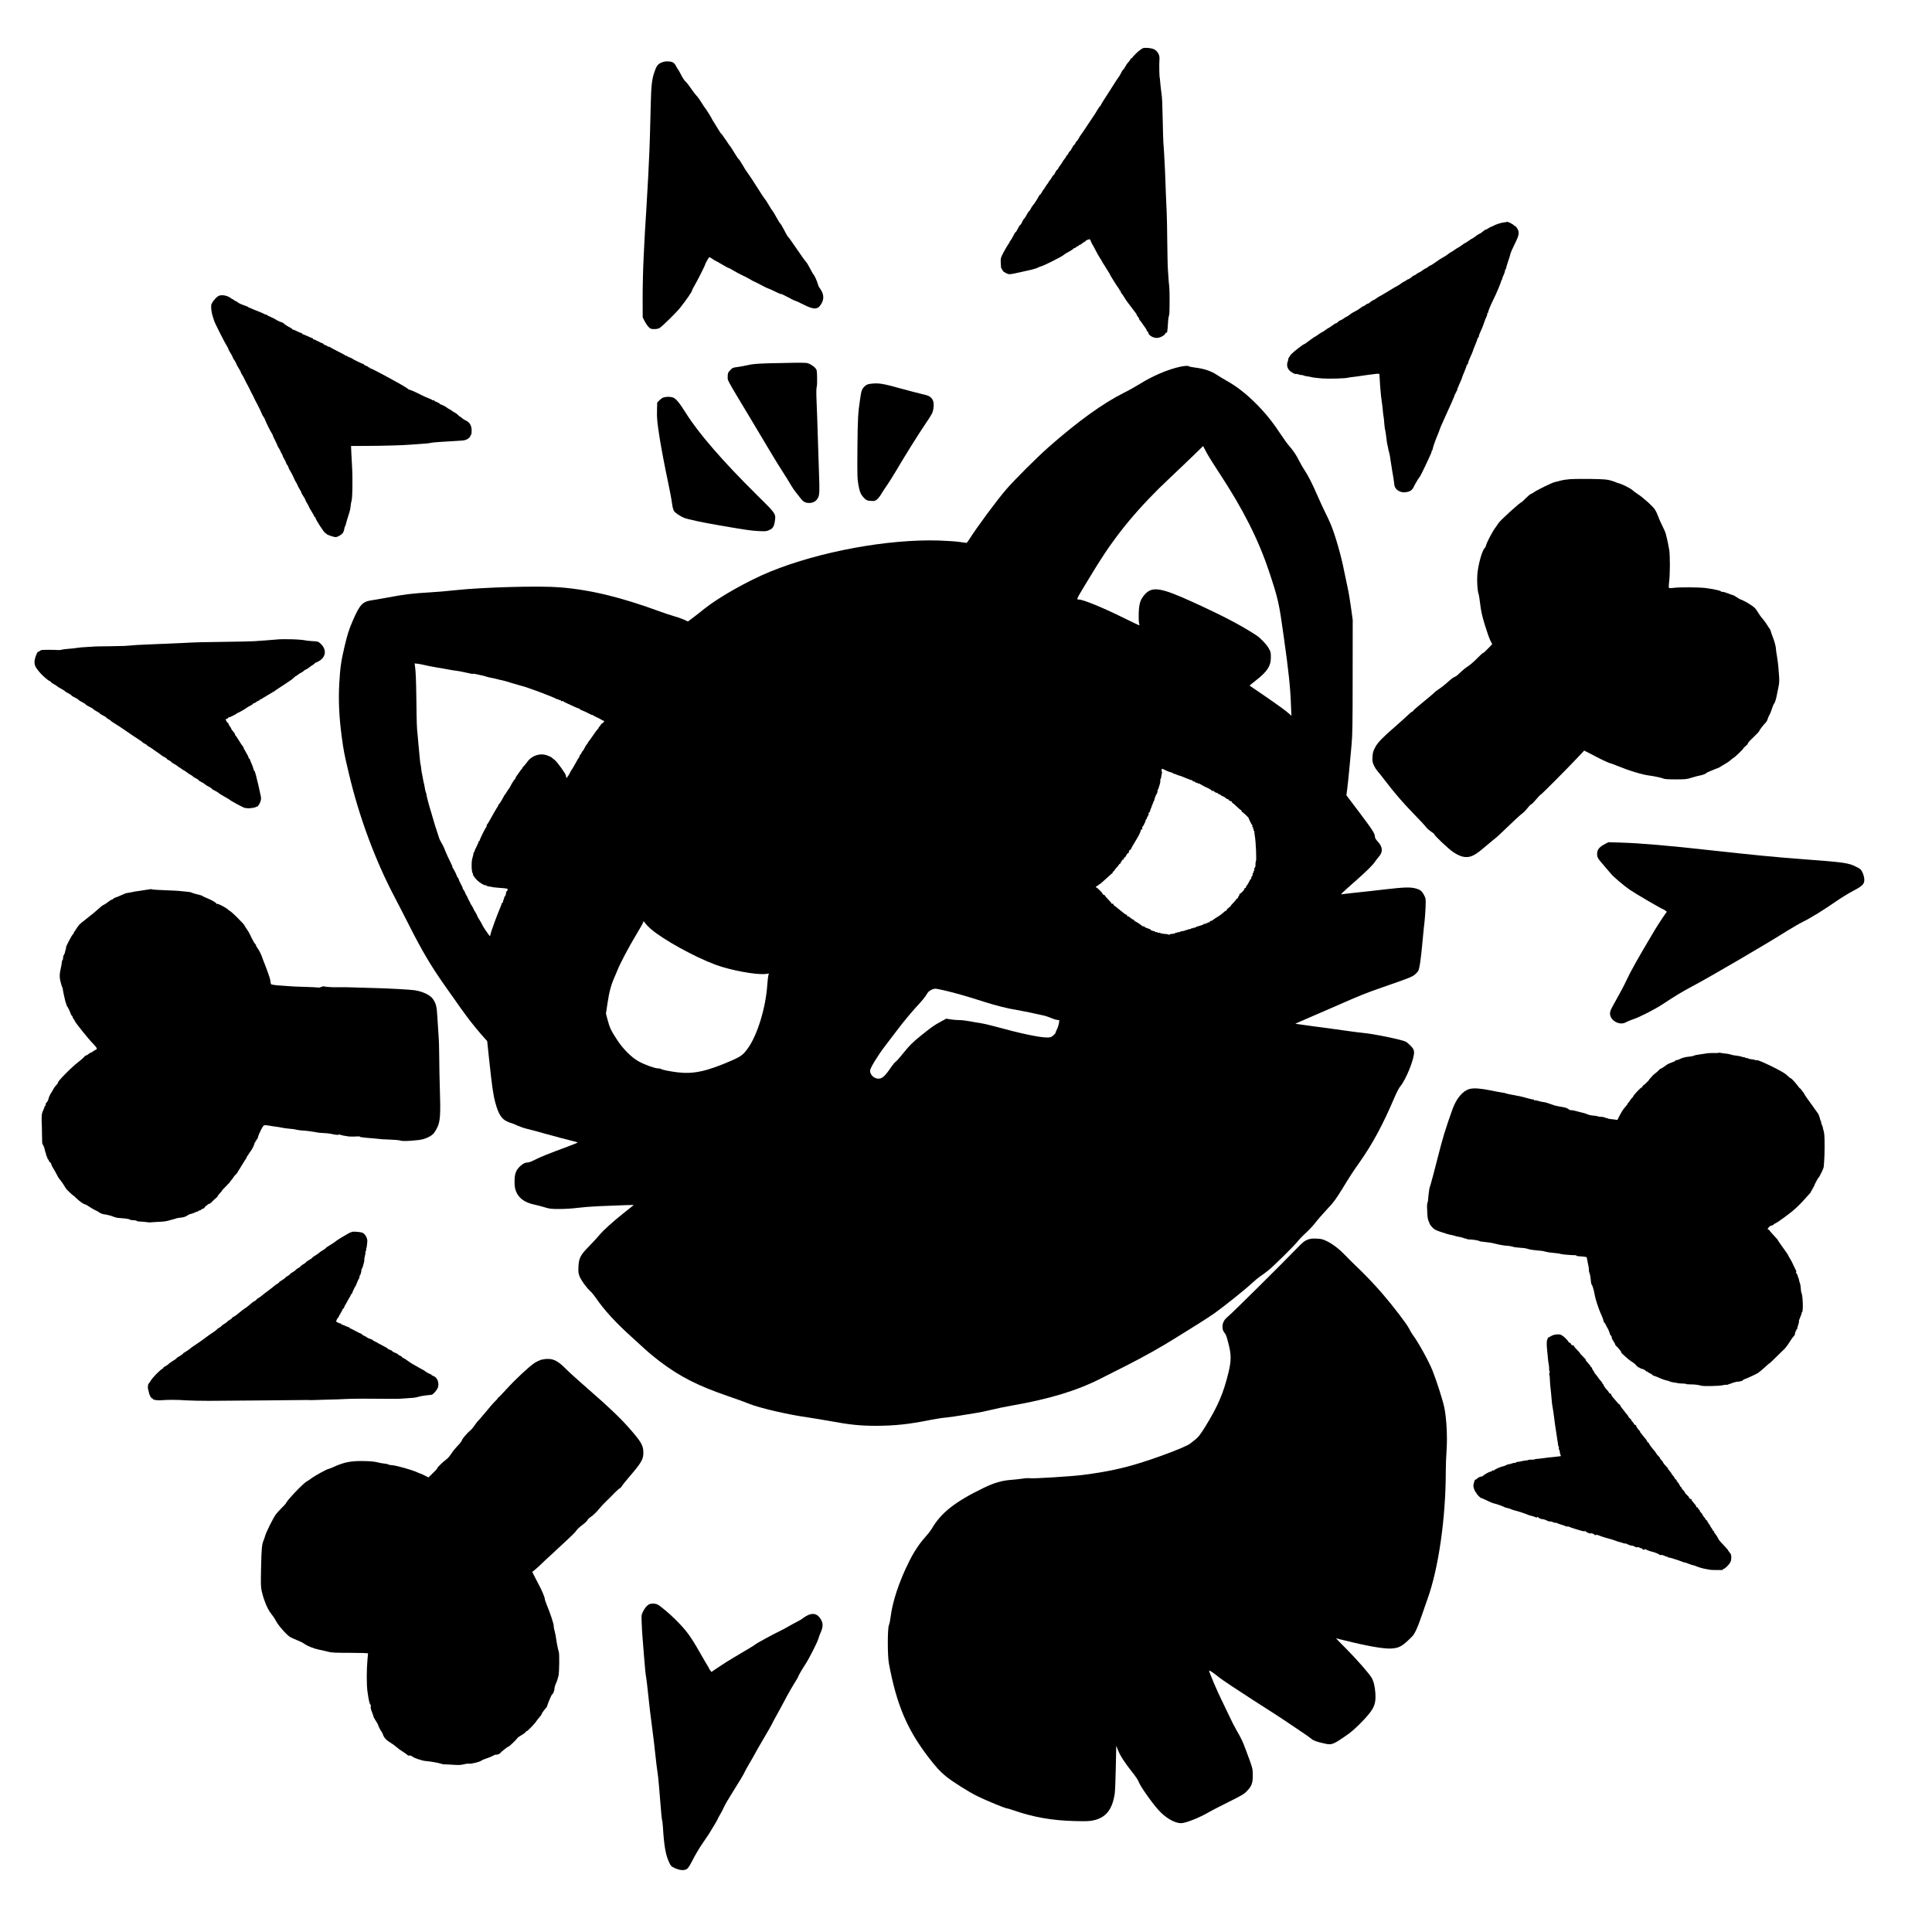 <?xml version="1.0" standalone="no"?>
<!DOCTYPE svg PUBLIC "-//W3C//DTD SVG 20010904//EN"
 "http://www.w3.org/TR/2001/REC-SVG-20010904/DTD/svg10.dtd">
<svg version="1.0" xmlns="http://www.w3.org/2000/svg"
 width="3000pt" height="3000pt" viewBox="0 0 3000 3000"
 preserveAspectRatio="xMidYMid meet">

<g transform="translate(0,3000) scale(0.1,-0.1)"
fill="#000000" stroke="none">
<path d="M17738 29248 c-9 -7 -26 -20 -39 -28 -35 -23 -119 -108 -119 -120 0
-6 -4 -8 -10 -5 -5 3 -10 2 -10 -2 0 -10 -24 -44 -52 -74 -9 -10 -26 -36 -38
-59 -11 -22 -24 -40 -28 -40 -5 0 -18 -21 -31 -47 -12 -26 -31 -58 -42 -72
-11 -14 -38 -55 -61 -91 -22 -36 -55 -87 -73 -115 -94 -144 -126 -196 -137
-219 -6 -14 -14 -26 -18 -26 -3 0 -16 -18 -29 -40 -21 -38 -83 -135 -99 -155
-4 -5 -43 -64 -87 -130 -43 -66 -82 -122 -85 -125 -4 -3 -17 -24 -29 -47 -12
-24 -25 -43 -30 -43 -5 0 -14 -13 -21 -30 -7 -16 -16 -30 -21 -30 -5 0 -20
-22 -34 -50 -14 -27 -29 -50 -34 -50 -5 0 -14 -13 -21 -30 -7 -16 -16 -30 -21
-30 -4 0 -10 -8 -13 -18 -4 -10 -15 -28 -25 -39 -10 -11 -26 -34 -35 -50 -8
-17 -22 -37 -29 -45 -8 -8 -22 -28 -31 -46 -9 -18 -20 -32 -25 -32 -4 0 -16
-18 -26 -40 -10 -22 -22 -40 -26 -40 -5 0 -16 -14 -25 -32 -9 -17 -25 -40 -35
-51 -10 -12 -19 -24 -19 -28 0 -4 -6 -14 -13 -21 -7 -7 -24 -31 -37 -53 -13
-22 -27 -42 -31 -45 -3 -3 -14 -20 -23 -37 -9 -18 -20 -33 -24 -33 -5 0 -18
-19 -30 -42 -25 -47 -62 -103 -87 -131 -8 -10 -23 -33 -32 -52 -9 -19 -20 -35
-25 -35 -4 0 -20 -24 -34 -52 -15 -29 -32 -56 -38 -60 -7 -4 -23 -29 -36 -57
-12 -28 -26 -48 -30 -46 -4 2 -19 -22 -35 -55 -16 -33 -31 -57 -35 -55 -4 2
-20 -23 -35 -56 -16 -32 -37 -68 -47 -79 -10 -11 -16 -20 -13 -20 3 0 -5 -15
-18 -32 -13 -18 -46 -73 -72 -123 -44 -82 -48 -95 -46 -150 3 -90 5 -105 14
-105 4 0 7 -7 7 -15 0 -8 5 -15 11 -15 5 0 8 -4 5 -8 -3 -5 17 -19 44 -32 55
-26 42 -27 275 25 39 9 81 18 95 21 45 9 122 33 134 42 6 5 25 12 41 16 44 11
314 146 350 176 9 8 25 19 35 25 10 5 41 23 69 39 28 16 51 33 51 38 0 5 4 7
8 4 5 -3 19 4 30 15 12 11 22 17 22 14 0 -3 10 3 22 14 11 11 25 18 30 15 4
-3 8 -1 8 4 0 5 16 17 35 28 19 10 35 21 35 25 0 4 8 9 18 12 9 2 24 8 32 11
12 5 19 -4 29 -31 8 -21 17 -40 20 -43 3 -3 24 -40 46 -83 21 -44 54 -101 72
-129 18 -27 33 -52 33 -55 0 -3 14 -25 30 -50 17 -24 30 -46 30 -48 0 -2 14
-24 30 -48 17 -25 30 -47 30 -50 0 -9 120 -201 139 -223 11 -12 17 -25 14 -28
-4 -3 -1 -6 5 -6 7 0 12 -6 12 -14 0 -8 6 -21 13 -28 7 -7 27 -37 45 -66 18
-30 37 -59 43 -65 5 -7 36 -48 69 -92 32 -44 64 -85 70 -92 5 -7 10 -16 10
-21 0 -5 9 -19 20 -32 11 -13 20 -29 20 -36 0 -7 3 -14 8 -16 4 -1 25 -30 47
-63 22 -33 43 -62 46 -65 3 -3 9 -15 13 -27 4 -13 12 -23 17 -23 5 0 9 -6 9
-13 0 -44 85 -92 146 -83 49 6 111 42 120 69 3 9 10 15 15 12 5 -4 9 -3 10 2
0 4 3 17 5 28 3 11 6 56 9 100 2 44 6 90 9 103 3 12 8 32 11 45 8 31 8 382 1
437 -4 25 -8 77 -11 115 -2 39 -7 106 -10 150 -4 44 -8 233 -10 420 -1 187 -6
396 -9 465 -4 69 -9 181 -11 250 -3 69 -7 186 -10 260 -3 74 -5 135 -5 135 0
0 -3 45 -5 100 -5 117 -16 293 -21 350 -2 22 -6 164 -9 315 -7 317 -9 365 -20
440 -4 30 -9 71 -11 90 -1 19 -3 35 -4 35 -1 0 -3 25 -5 55 -2 30 -4 55 -5 55
-8 0 -13 219 -6 300 5 60 -29 122 -83 149 -43 23 -160 31 -183 14z"/>
<path d="M10275 29030 c-62 -24 -85 -58 -120 -168 -33 -104 -44 -210 -50 -477
-10 -395 -15 -590 -20 -705 -5 -107 -7 -159 -20 -430 -10 -187 -18 -329 -30
-520 -21 -337 -26 -418 -30 -515 -3 -60 -8 -150 -10 -200 -10 -193 -17 -480
-16 -706 l1 -237 30 -59 c17 -33 45 -74 62 -91 27 -28 37 -32 87 -32 38 0 66
6 86 19 46 30 257 238 317 313 94 118 197 268 183 268 -2 0 15 33 38 73 44 74
169 322 167 332 -1 7 49 97 60 109 5 5 27 -5 51 -23 24 -17 46 -31 50 -31 3 0
48 -25 98 -55 51 -30 96 -55 102 -55 6 0 43 -20 83 -44 41 -25 104 -58 141
-75 37 -17 91 -45 119 -62 27 -17 55 -32 61 -33 5 -1 54 -25 107 -54 53 -28
102 -52 108 -52 6 0 51 -20 101 -45 49 -25 93 -43 98 -41 4 3 52 -19 106 -49
55 -30 105 -55 112 -55 7 0 66 -27 131 -60 164 -83 222 -80 277 15 38 64 38
134 0 200 -16 28 -32 52 -36 55 -4 3 -14 28 -22 56 -15 52 -54 135 -67 144 -4
3 -27 43 -51 90 -24 46 -52 93 -63 104 -18 18 -74 97 -207 291 -34 50 -67 95
-74 100 -7 6 -33 51 -58 101 -25 49 -52 96 -61 103 -8 7 -36 52 -62 100 -26
47 -52 91 -58 96 -7 6 -32 45 -56 87 -24 42 -53 87 -65 100 -11 13 -47 66 -79
118 -59 96 -172 268 -201 305 -9 11 -39 59 -67 108 -28 48 -54 87 -59 87 -4 0
-34 44 -66 98 -32 53 -63 102 -69 107 -7 6 -24 30 -39 55 -16 25 -31 47 -35
50 -3 3 -16 22 -29 43 -12 20 -26 37 -29 37 -4 0 -29 37 -56 83 -27 45 -57 94
-67 109 -11 15 -19 29 -19 31 0 8 -101 171 -109 177 -5 3 -30 40 -56 84 -26
43 -62 93 -80 110 -17 18 -56 68 -85 112 -29 43 -68 93 -86 109 -18 17 -49 64
-69 105 -21 41 -41 77 -45 80 -4 3 -16 23 -28 45 -31 61 -53 76 -119 81 -42 3
-71 -1 -108 -16z"/>
<path d="M23398 26555 c-2 -3 -24 -7 -49 -9 -40 -4 -134 -35 -163 -54 -6 -4
-13 -7 -16 -8 -15 -3 -48 -20 -72 -36 -16 -11 -28 -17 -28 -13 0 3 -19 -9 -42
-28 -24 -20 -47 -36 -53 -36 -5 0 -32 -17 -60 -38 -27 -21 -53 -38 -56 -38 -4
0 -29 -16 -55 -35 -27 -19 -52 -35 -56 -35 -3 0 -27 -16 -53 -35 -26 -19 -50
-35 -53 -35 -4 0 -29 -16 -56 -35 -26 -19 -51 -35 -55 -35 -4 0 -25 -14 -47
-32 -23 -18 -52 -37 -65 -43 -13 -5 -46 -26 -74 -45 -100 -70 -120 -83 -130
-85 -5 -1 -24 -12 -42 -26 -17 -13 -35 -24 -40 -24 -4 0 -26 -14 -47 -30 -22
-17 -44 -30 -48 -30 -5 0 -25 -12 -44 -26 -19 -15 -34 -23 -34 -20 0 4 -20 -9
-45 -30 -25 -20 -45 -33 -45 -30 0 4 -15 -3 -32 -16 -18 -13 -36 -23 -40 -23
-3 0 -21 -11 -40 -25 -18 -14 -44 -31 -58 -38 -23 -11 -45 -24 -140 -82 -95
-58 -117 -71 -140 -82 -14 -7 -39 -24 -57 -37 -17 -13 -33 -22 -35 -20 -2 2
-23 -11 -46 -29 -23 -19 -42 -31 -42 -27 0 4 -16 -5 -35 -19 -19 -15 -35 -24
-35 -21 0 4 -17 -6 -37 -22 -21 -16 -49 -35 -63 -42 -52 -26 -86 -47 -121 -74
-20 -15 -40 -27 -44 -27 -4 0 -22 -11 -39 -24 -17 -13 -41 -26 -52 -30 -12 -3
-29 -15 -39 -26 -10 -11 -24 -20 -30 -20 -7 0 -33 -16 -58 -35 -25 -19 -49
-35 -53 -35 -3 0 -28 -16 -54 -35 -26 -19 -51 -35 -55 -35 -4 0 -29 -16 -55
-35 -26 -19 -51 -35 -54 -35 -4 0 -43 -27 -87 -60 -43 -34 -79 -58 -79 -55 0
10 -162 -115 -196 -151 -18 -18 -29 -35 -26 -38 3 -3 0 -6 -7 -6 -7 0 -9 -4
-6 -10 3 -5 1 -10 -5 -10 -6 0 -9 -4 -6 -9 3 -5 0 -24 -7 -42 -19 -48 -13 -93
18 -133 23 -31 101 -74 112 -62 3 2 22 -2 43 -9 21 -7 40 -11 43 -8 3 2 14 0
24 -6 11 -5 41 -12 68 -16 26 -3 51 -7 54 -10 8 -4 96 -16 166 -21 112 -8 364
-1 405 11 8 3 38 7 65 10 62 7 111 14 150 20 17 2 50 7 75 11 25 3 56 7 70 9
115 16 130 16 130 -2 3 -76 17 -273 24 -328 2 -16 7 -50 10 -75 3 -25 8 -65
12 -90 3 -25 7 -65 9 -90 2 -25 6 -55 9 -68 3 -12 8 -59 11 -104 4 -46 8 -85
10 -88 5 -8 21 -117 29 -190 2 -20 6 -44 9 -55 4 -11 9 -36 12 -55 3 -19 10
-48 15 -65 9 -29 17 -77 25 -140 2 -16 6 -41 9 -55 2 -14 7 -43 10 -65 3 -22
7 -50 10 -61 7 -34 17 -95 22 -139 7 -65 9 -71 28 -99 24 -38 90 -66 142 -60
74 7 110 29 135 81 22 48 86 154 98 163 7 5 137 276 169 352 11 25 18 49 14
52 -3 3 0 6 7 6 7 0 10 4 7 8 -5 9 38 138 77 228 14 32 29 70 32 84 4 14 28
72 55 130 101 220 183 405 183 418 0 6 4 12 9 12 5 0 6 5 3 10 -3 6 -1 10 5
10 6 0 8 5 5 10 -3 6 -1 10 5 10 6 0 9 4 6 9 -3 5 12 47 34 94 22 47 40 90 40
95 0 6 18 51 39 101 21 49 36 92 33 95 -3 3 0 6 7 6 7 0 9 5 6 10 -3 6 -1 10
5 10 6 0 9 4 6 9 -3 5 12 47 34 94 22 47 40 90 40 95 0 6 18 51 39 101 21 49
36 92 33 95 -3 3 0 6 7 6 7 0 9 5 6 10 -3 6 -1 10 5 10 6 0 9 4 5 10 -3 5 7
35 23 67 16 32 39 90 52 128 13 39 31 87 42 108 10 21 16 42 13 47 -3 6 -1 10
4 10 6 0 10 3 9 8 -4 12 41 122 82 202 47 92 125 281 124 298 -1 6 3 12 9 12
6 0 8 3 4 6 -3 4 2 23 12 43 19 37 36 90 33 104 -1 4 3 7 9 7 5 0 8 3 5 8 -2
4 11 52 30 107 19 55 37 112 39 127 3 15 32 82 65 148 73 145 78 187 35 250
-15 22 -31 37 -36 34 -5 -3 -9 -1 -9 3 0 15 -102 68 -112 58z"/>
<path d="M3387 25401 c-14 -9 -34 -26 -44 -38 -47 -55 -52 -63 -45 -63 4 0 1
-4 -6 -9 -23 -14 -14 -130 15 -215 9 -28 18 -53 18 -56 10 -37 170 -353 209
-412 10 -16 16 -28 12 -28 -3 0 10 -25 29 -55 19 -30 35 -59 35 -65 0 -6 14
-31 30 -55 17 -24 30 -49 30 -55 0 -6 16 -36 35 -66 19 -30 35 -59 35 -65 0
-6 8 -23 19 -37 10 -15 28 -47 39 -72 11 -25 29 -58 38 -75 17 -30 31 -57 44
-85 4 -8 15 -31 25 -50 10 -19 22 -43 27 -52 4 -10 13 -27 18 -38 6 -11 14
-28 18 -37 5 -10 17 -31 26 -48 23 -42 68 -137 72 -152 1 -7 12 -26 24 -43 12
-17 23 -36 24 -43 4 -20 87 -190 108 -219 11 -16 17 -28 14 -28 -3 0 13 -35
35 -77 21 -43 39 -81 39 -86 0 -5 9 -22 21 -38 11 -16 22 -36 23 -43 1 -7 9
-25 19 -39 9 -15 17 -31 17 -37 0 -6 11 -28 25 -50 14 -22 25 -45 25 -52 0 -7
9 -24 20 -38 11 -14 20 -31 20 -38 0 -8 8 -26 18 -40 18 -26 76 -142 77 -152
0 -3 10 -21 23 -41 12 -20 22 -40 22 -44 0 -4 14 -30 30 -57 17 -26 30 -53 30
-59 0 -6 14 -30 30 -54 17 -24 30 -48 30 -54 0 -6 14 -33 30 -59 17 -27 30
-53 30 -57 0 -4 18 -36 40 -71 22 -35 40 -68 40 -74 0 -5 5 -10 10 -10 6 0 10
-7 10 -15 0 -21 127 -218 148 -229 9 -5 19 -13 22 -17 9 -14 110 -49 141 -49
32 0 92 35 115 68 7 11 17 37 20 59 3 21 9 40 13 43 3 3 6 10 7 15 1 10 36
128 61 205 8 25 17 69 19 99 3 30 7 58 10 63 17 28 23 346 10 558 -4 58 -9
150 -11 205 l-4 100 247 1 c247 1 572 10 667 19 28 2 91 7 140 10 107 6 162
12 193 20 12 3 62 8 110 11 48 3 112 7 142 9 30 2 104 7 165 10 111 5 137 14
178 56 10 11 14 19 10 19 -4 0 -2 4 5 9 18 11 22 98 6 143 -15 44 -42 73 -86
91 -18 8 -45 26 -60 40 -16 14 -28 23 -28 20 0 -3 -11 6 -24 20 -13 14 -38 33
-57 42 -19 10 -36 21 -39 25 -3 4 -21 15 -40 25 -19 10 -37 21 -40 25 -7 11
-94 54 -102 52 -5 -1 -8 2 -8 7 0 5 -20 17 -45 27 -25 9 -45 21 -45 26 0 6 -7
8 -15 4 -8 -3 -15 -2 -15 2 0 5 -24 17 -52 27 -29 10 -89 37 -133 60 -79 41
-166 78 -174 75 -2 -1 -7 2 -10 7 -6 9 -123 80 -196 118 -22 12 -62 35 -90 50
-51 29 -192 103 -257 136 -20 11 -42 19 -48 19 -5 0 -10 5 -10 11 0 5 -4 7
-10 4 -5 -3 -10 -2 -10 4 0 5 -16 15 -35 21 -19 6 -35 16 -35 21 0 5 -3 8 -7
7 -10 -2 -161 71 -168 81 -2 4 -22 13 -44 21 -23 7 -41 17 -41 22 0 5 -4 7 -9
4 -5 -4 -11 -3 -13 1 -1 5 -57 35 -123 68 -66 33 -123 64 -126 69 -4 5 -12 5
-18 2 -6 -4 -11 -3 -11 3 0 5 -16 15 -35 21 -19 6 -35 16 -35 21 0 5 -3 8 -7
7 -5 -1 -37 13 -73 32 -36 19 -68 33 -72 32 -5 -1 -8 3 -8 8 0 6 -5 10 -10 10
-6 0 -41 14 -78 32 -37 17 -70 30 -74 30 -5 -1 -8 3 -8 8 0 6 -6 10 -13 10 -7
0 -39 13 -70 29 -31 16 -59 26 -62 23 -3 -3 -5 -1 -5 5 0 5 -12 15 -27 22 -32
14 -105 62 -114 74 -3 5 -9 9 -12 8 -12 0 -82 31 -97 43 -8 7 -44 25 -80 41
-36 15 -68 33 -72 39 -4 6 -8 7 -8 2 0 -5 -6 -4 -13 2 -7 6 -56 28 -108 48
-52 20 -103 41 -114 47 -11 6 -23 10 -27 9 -5 -1 -8 2 -8 6 0 5 -31 19 -70 31
-38 13 -79 31 -90 41 -11 10 -34 23 -50 30 -17 7 -30 17 -30 22 0 5 -4 6 -10
3 -5 -3 -10 -2 -10 2 0 5 -21 20 -47 33 -59 30 -131 34 -166 11z"/>
<path d="M11940 24359 c-190 -6 -253 -11 -330 -29 -52 -12 -126 -26 -165 -30
-64 -8 -72 -11 -107 -49 -35 -37 -38 -45 -38 -99 0 -67 -34 -5 349 -643 140
-233 290 -485 334 -559 44 -74 119 -196 167 -270 48 -74 106 -168 129 -208 23
-40 55 -87 70 -105 15 -18 47 -58 71 -90 51 -69 82 -87 148 -87 61 0 109 30
136 83 21 45 24 109 14 362 -4 99 -12 349 -18 555 -6 206 -15 464 -20 573 -6
131 -5 208 2 227 5 16 8 83 6 149 -3 117 -4 120 -33 151 -16 18 -51 42 -76 55
-43 22 -55 23 -225 22 -98 -1 -285 -5 -414 -8z"/>
<path d="M18324 24305 c-189 -41 -428 -143 -624 -266 -63 -39 -171 -100 -240
-134 -333 -166 -724 -448 -1184 -854 -178 -157 -535 -514 -652 -651 -161 -189
-465 -601 -571 -772 -20 -32 -41 -58 -47 -58 -6 0 -58 7 -116 16 -58 8 -199
17 -315 21 -794 23 -1849 -172 -2612 -482 -346 -141 -804 -400 -1028 -580 -55
-45 -134 -107 -176 -138 l-76 -57 -64 29 c-35 16 -107 41 -159 55 -52 15 -144
45 -205 68 -616 226 -1083 339 -1560 378 -321 26 -1194 2 -1630 -45 -126 -14
-313 -30 -415 -35 -234 -13 -382 -31 -618 -76 -103 -19 -217 -39 -254 -44
-149 -21 -190 -64 -301 -320 -60 -140 -81 -205 -128 -403 -53 -227 -67 -325
-81 -575 -14 -252 -3 -509 37 -811 30 -225 37 -266 112 -581 157 -668 409
-1349 713 -1925 49 -93 149 -287 221 -430 202 -399 336 -626 547 -927 257
-366 310 -439 395 -551 50 -65 131 -165 181 -221 l91 -102 28 -265 c46 -430
64 -561 97 -685 49 -183 97 -260 188 -300 29 -13 58 -24 64 -24 6 0 43 -15 83
-34 39 -18 104 -41 145 -51 41 -9 192 -50 335 -90 143 -40 306 -83 362 -96 57
-13 103 -27 103 -30 0 -3 -71 -32 -157 -64 -280 -103 -436 -166 -511 -206 -41
-21 -86 -39 -102 -39 -43 0 -74 -15 -121 -57 -66 -60 -89 -119 -89 -235 0 -76
5 -109 22 -155 41 -107 136 -177 282 -207 42 -9 116 -28 164 -43 78 -24 102
-27 237 -26 83 0 203 8 270 17 66 9 212 21 325 26 372 16 555 22 550 17 -3 -2
-63 -51 -135 -107 -191 -152 -337 -283 -401 -362 -32 -38 -103 -115 -158 -171
-132 -133 -157 -182 -164 -315 -3 -83 -1 -105 18 -152 24 -62 113 -184 170
-233 20 -18 60 -67 89 -109 110 -166 310 -384 535 -586 71 -64 173 -157 225
-205 53 -49 155 -133 226 -187 319 -240 590 -378 1065 -541 124 -42 264 -93
312 -113 158 -66 609 -172 921 -215 81 -12 243 -39 360 -60 290 -54 461 -71
701 -71 290 1 508 24 836 90 80 16 194 34 253 39 59 6 169 22 245 35 75 13
174 29 220 36 45 6 147 27 225 46 78 20 219 49 312 65 600 105 1023 233 1395
422 85 43 265 134 400 202 274 139 544 290 790 445 91 56 237 147 324 202 88
54 203 130 257 168 152 109 465 359 567 454 51 48 117 102 145 120 29 19 81
57 117 86 85 67 412 391 461 455 21 27 79 88 129 133 50 46 117 118 149 161
32 42 112 133 177 203 105 111 134 150 244 329 118 194 155 250 260 399 202
286 364 587 541 1003 33 79 73 155 92 177 90 106 225 444 214 538 -4 36 -14
53 -53 94 -27 27 -61 56 -75 63 -56 30 -496 121 -654 135 -55 5 -194 23 -310
40 -115 17 -331 46 -479 65 -149 20 -271 37 -272 38 -1 1 70 33 159 71 89 38
293 126 452 196 402 177 488 211 745 300 412 143 457 161 500 197 22 19 46 44
52 56 22 41 44 198 72 512 9 99 21 216 27 260 5 44 12 141 15 215 5 133 5 136
-23 190 -33 64 -60 86 -133 105 -81 22 -185 18 -469 -15 -141 -16 -301 -35
-356 -40 -182 -19 -280 -30 -310 -35 -35 -5 -43 -13 220 220 160 141 260 241
290 290 11 17 35 48 55 71 67 74 62 153 -15 235 -29 31 -45 57 -45 74 0 50
-33 103 -237 373 l-206 273 12 92 c7 51 21 187 32 302 10 116 27 291 36 390
14 153 17 312 17 1060 l1 880 -28 200 c-15 110 -38 247 -52 305 -13 58 -38
176 -55 262 -45 231 -135 544 -206 716 -19 45 -59 133 -90 193 -30 61 -87 184
-125 272 -75 174 -140 299 -199 387 -20 30 -54 88 -74 129 -47 94 -92 161
-153 231 -27 30 -88 114 -135 185 -109 165 -186 265 -296 385 -181 197 -362
346 -542 446 -47 26 -118 69 -159 96 -88 58 -198 94 -333 110 -54 7 -98 16
-98 20 0 12 -66 8 -136 -7z m605 -1644 c372 -565 609 -1033 776 -1533 142
-426 156 -488 229 -1014 75 -529 103 -795 112 -1059 l7 -170 -34 31 c-47 44
-190 147 -419 304 -107 73 -196 134 -197 134 -1 1 41 35 93 76 182 141 239
228 238 365 0 72 -3 86 -34 140 -35 61 -127 157 -190 199 -238 156 -525 306
-977 512 -508 232 -640 253 -756 124 -69 -76 -90 -141 -95 -292 -2 -75 0 -140
6 -158 6 -16 7 -30 2 -30 -5 0 -111 51 -237 113 -318 158 -632 287 -697 287
-46 0 -50 -9 134 295 54 88 121 198 150 245 302 485 647 899 1125 1348 121
114 287 272 368 351 l149 145 49 -94 c27 -52 116 -195 198 -319z m-12369
-2981 c40 -11 177 -38 230 -46 31 -4 159 -27 215 -38 11 -2 45 -7 75 -11 30
-3 71 -11 90 -15 19 -5 51 -12 70 -15 19 -3 49 -10 67 -14 17 -5 34 -7 37 -4
3 3 25 1 48 -5 24 -6 59 -14 78 -17 19 -3 53 -12 76 -20 22 -7 59 -16 81 -20
23 -3 65 -13 95 -21 29 -8 66 -17 82 -19 16 -3 80 -21 142 -41 62 -19 124 -37
138 -40 70 -12 546 -190 558 -209 4 -5 8 -6 8 0 0 5 5 4 12 -3 7 -7 20 -12 30
-12 10 0 18 -5 18 -11 0 -6 6 -9 14 -6 8 3 16 3 18 -1 2 -4 32 -20 68 -36 36
-16 90 -41 120 -55 30 -14 58 -24 63 -23 4 1 7 -2 7 -7 0 -4 21 -16 48 -26 26
-10 71 -31 100 -47 28 -16 52 -25 52 -21 0 4 4 3 8 -2 4 -6 27 -19 52 -30 25
-10 57 -27 72 -37 14 -10 31 -18 37 -18 20 0 11 -27 -14 -40 -14 -7 -25 -17
-25 -22 0 -4 -9 -17 -20 -28 -11 -11 -17 -20 -14 -20 3 0 -1 -6 -8 -14 -23
-24 -42 -50 -83 -111 -22 -33 -48 -68 -57 -79 -10 -11 -20 -28 -24 -38 -3 -10
-9 -18 -13 -18 -4 0 -18 -22 -31 -50 -13 -27 -27 -50 -30 -50 -4 0 -13 -13
-20 -30 -7 -16 -17 -30 -22 -30 -5 0 -6 -4 -3 -10 3 -5 1 -10 -5 -10 -6 0 -9
-4 -6 -9 4 -5 2 -11 -2 -13 -5 -1 -31 -43 -57 -93 -27 -49 -54 -95 -60 -101
-6 -6 -19 -30 -29 -53 -11 -22 -23 -41 -28 -41 -5 0 -7 -4 -4 -9 3 -5 -1 -11
-9 -15 -8 -3 -14 -2 -14 2 1 4 0 10 -1 15 -1 4 -3 12 -4 18 -3 26 -133 207
-168 234 -21 17 -45 36 -53 43 -8 8 -39 22 -68 32 -115 41 -241 -2 -312 -104
-11 -16 -34 -44 -52 -63 -18 -18 -29 -33 -25 -33 4 0 2 -4 -4 -8 -6 -4 -27
-32 -47 -62 -20 -30 -42 -61 -47 -67 -6 -7 -7 -13 -3 -13 4 0 4 -4 -2 -8 -15
-11 -50 -63 -75 -112 -12 -25 -26 -47 -29 -50 -4 -3 -18 -23 -31 -45 -13 -22
-27 -42 -31 -45 -3 -3 -17 -25 -29 -50 -25 -49 -60 -101 -75 -112 -7 -5 -7 -8
0 -8 6 0 6 -3 -1 -8 -6 -4 -34 -50 -63 -102 -67 -121 -97 -172 -110 -186 -5
-7 -7 -15 -4 -18 4 -3 -1 -14 -9 -23 -19 -22 -103 -195 -100 -205 1 -5 -2 -8
-8 -8 -5 0 -10 -6 -10 -14 0 -8 -13 -40 -30 -71 -16 -31 -30 -63 -30 -71 0 -8
-4 -14 -8 -14 -4 0 -9 -11 -10 -24 -1 -13 -8 -44 -16 -68 -18 -52 -16 -202 2
-235 7 -13 10 -23 7 -23 -10 0 37 -63 69 -93 41 -38 113 -80 125 -73 5 3 11 2
13 -4 2 -6 21 -13 43 -15 22 -3 47 -7 55 -10 8 -2 49 -7 90 -10 149 -12 145
-11 142 -31 -2 -11 -8 -22 -14 -25 -5 -3 -9 -9 -9 -13 2 -18 -13 -66 -20 -66
-5 0 -8 -3 -7 -7 0 -5 -2 -16 -5 -25 -4 -10 -10 -26 -14 -35 -3 -10 -5 -21 -5
-25 1 -5 -3 -8 -8 -8 -6 0 -10 -5 -10 -11 0 -6 -6 -25 -14 -42 -57 -133 -153
-395 -159 -435 -2 -12 -6 -24 -9 -27 -5 -6 -116 157 -120 177 -2 7 -20 39 -40
70 -21 31 -38 62 -38 68 0 6 -12 30 -27 53 -16 23 -29 48 -31 56 -1 7 -14 29
-27 49 -14 20 -25 40 -25 45 0 4 -8 19 -17 34 -10 14 -18 31 -19 38 -1 7 -10
25 -20 40 -10 15 -19 34 -20 41 -1 7 -12 27 -24 44 -12 16 -19 30 -15 30 3 0
-10 29 -30 65 -19 36 -32 65 -29 65 3 0 -4 13 -15 29 -12 16 -21 33 -21 39 0
10 -47 101 -62 120 -6 6 -7 12 -4 12 4 0 0 12 -8 28 -27 51 -98 204 -111 243
-11 31 -46 99 -73 144 -4 6 -7 15 -9 20 -1 6 -17 55 -36 110 -19 55 -47 145
-62 200 -15 55 -31 109 -35 120 -14 38 -63 220 -66 245 -1 14 -3 26 -4 28 -1
1 -4 7 -5 12 -1 6 -4 12 -5 15 -3 7 -5 13 -15 70 -9 53 -11 62 -15 70 -1 3 -4
14 -5 25 -1 11 -4 22 -5 25 -1 3 -3 13 -4 23 -1 9 -5 31 -9 47 -7 27 -12 59
-22 145 -2 14 -4 25 -5 25 -1 0 -4 16 -6 35 -1 19 -5 55 -8 80 -13 128 -18
180 -21 225 -2 28 -6 78 -10 113 -12 108 -15 168 -19 527 -5 344 -10 459 -22
542 l-6 41 44 -4 c24 -3 59 -9 78 -14z m11567 -1654 c18 -8 46 -17 63 -21 16
-4 30 -11 30 -16 0 -6 4 -8 8 -5 5 3 19 -1 33 -8 13 -7 29 -13 34 -14 23 -5
53 -16 95 -34 24 -11 50 -21 57 -22 7 -1 16 -5 19 -9 4 -4 15 -7 24 -7 10 0
23 -7 30 -15 7 -9 15 -13 18 -10 3 3 14 -2 24 -12 10 -9 18 -13 18 -8 0 4 7 2
15 -5 8 -7 15 -10 15 -6 0 5 23 -6 86 -43 11 -6 30 -16 44 -21 40 -17 72 -37
81 -52 7 -11 9 -10 9 1 0 11 6 8 20 -7 12 -12 30 -22 40 -22 11 0 20 -4 20
-10 0 -5 6 -10 14 -10 8 0 21 -6 28 -14 8 -7 24 -17 37 -21 13 -4 32 -16 42
-26 10 -10 25 -19 33 -19 8 0 16 -7 20 -15 3 -8 15 -15 26 -15 11 0 20 -7 20
-15 0 -8 4 -15 9 -15 5 0 35 -25 66 -55 30 -30 60 -55 65 -55 6 0 10 -7 10
-15 0 -8 4 -15 10 -15 9 0 100 -86 100 -95 0 -12 45 -101 53 -106 5 -4 6 -12
3 -18 -4 -6 -2 -11 4 -11 7 0 10 -7 6 -15 -3 -8 -1 -15 5 -15 6 0 9 -7 5 -15
-3 -8 -1 -15 4 -15 5 0 8 -8 8 -17 -1 -10 2 -36 6 -58 17 -91 30 -392 17 -400
-4 -2 -6 -24 -6 -49 1 -27 -4 -47 -11 -50 -7 -3 -10 -14 -7 -25 3 -12 1 -21
-6 -21 -5 0 -8 -7 -5 -15 4 -8 2 -15 -3 -15 -5 0 -10 -7 -11 -15 -1 -8 -3 -22
-4 -30 -1 -8 -5 -15 -10 -15 -4 0 -8 -9 -8 -20 0 -11 -3 -20 -7 -20 -5 0 -17
-19 -28 -43 -11 -23 -28 -51 -37 -61 -10 -10 -15 -23 -12 -28 3 -4 -2 -8 -11
-8 -9 0 -15 -6 -12 -12 4 -13 -58 -78 -75 -78 -5 0 -7 -4 -3 -9 3 -5 -1 -16
-9 -24 -8 -8 -13 -17 -10 -20 3 -3 -3 -12 -15 -19 -12 -7 -21 -16 -21 -21 0
-4 -18 -25 -40 -47 -22 -22 -40 -43 -40 -47 0 -4 -14 -17 -30 -28 -16 -11 -30
-26 -30 -32 0 -7 -4 -13 -10 -13 -5 0 -18 -8 -28 -17 -29 -28 -80 -66 -124
-91 -22 -13 -47 -30 -55 -38 -8 -8 -21 -14 -29 -14 -8 0 -17 -6 -20 -14 -3 -8
-12 -12 -20 -9 -8 3 -14 0 -14 -7 0 -7 -7 -10 -15 -6 -8 3 -15 1 -15 -5 0 -6
-7 -9 -15 -5 -8 3 -15 2 -15 -3 0 -5 -11 -12 -25 -15 -13 -3 -34 -10 -47 -15
-13 -5 -26 -8 -29 -7 -3 0 -13 -5 -22 -12 -9 -8 -21 -11 -27 -7 -5 3 -10 2
-10 -4 0 -6 -7 -8 -15 -5 -8 4 -15 2 -15 -2 0 -5 -10 -10 -23 -11 -12 0 -35
-7 -52 -14 -16 -6 -39 -13 -50 -15 -34 -5 -49 -9 -62 -17 -7 -5 -17 -5 -23 -2
-5 3 -10 2 -10 -4 0 -6 -7 -8 -15 -5 -8 4 -15 2 -15 -3 0 -5 -8 -9 -17 -10
-55 -5 -73 -9 -73 -16 0 -5 -6 -5 -12 -1 -13 8 -17 9 -83 14 -22 2 -45 8 -52
13 -7 5 -17 6 -22 3 -5 -4 -13 -1 -16 5 -4 5 -13 8 -21 5 -8 -3 -14 -2 -14 3
0 5 -16 12 -35 15 -19 4 -35 11 -35 15 0 5 -10 12 -22 16 -13 4 -25 9 -28 10
-3 1 -15 6 -27 10 -13 4 -23 12 -23 17 0 6 -6 8 -14 5 -8 -3 -16 -2 -18 2 -4
9 -88 66 -110 74 -10 4 -18 11 -18 17 0 5 -6 10 -13 10 -7 0 -26 13 -43 28
-17 15 -36 26 -42 24 -7 -2 -12 4 -12 14 0 9 -3 14 -6 11 -4 -4 -19 4 -34 16
-15 12 -42 33 -60 47 -17 14 -46 37 -63 52 -18 15 -35 28 -39 28 -5 0 -8 7 -8
16 0 10 -6 14 -15 10 -8 -3 -15 -1 -15 5 0 5 -22 32 -50 60 -27 28 -50 54 -50
59 0 5 -9 12 -20 15 -11 3 -20 11 -20 17 0 15 -85 98 -99 98 -8 0 -7 5 3 15 8
8 19 15 25 15 6 0 11 5 11 11 0 5 4 8 8 5 4 -2 50 36 102 85 52 49 98 89 103
89 4 0 6 4 3 8 -3 5 4 15 15 22 10 8 19 18 19 23 0 4 14 21 30 37 17 16 30 33
30 37 0 5 9 14 20 21 12 7 18 17 15 22 -3 6 -1 10 4 10 6 0 11 7 11 15 0 8 7
15 15 15 8 0 15 7 15 15 0 9 6 18 14 21 8 3 20 19 26 35 7 16 19 29 27 29 8 0
12 4 8 9 -3 5 -1 12 5 16 6 4 8 11 5 16 -4 5 0 9 7 9 8 0 19 12 25 28 7 15 29
55 50 88 39 64 72 121 73 129 1 2 7 17 15 32 8 14 12 30 9 35 -3 4 2 8 12 8
11 0 15 6 11 20 -3 11 -2 20 2 20 9 0 51 86 51 105 0 8 5 15 10 15 6 0 10 9
10 20 0 11 5 20 11 20 5 0 7 5 4 10 -3 6 -1 10 5 10 7 0 9 8 5 19 -3 12 0 21
10 25 9 3 14 10 10 15 -3 5 -1 12 5 16 6 4 8 10 5 15 -3 5 -1 11 5 15 5 3 10
15 10 26 0 10 4 19 10 19 5 0 7 7 4 15 -4 8 -1 15 6 15 7 0 10 7 6 15 -3 8 -1
15 4 15 4 0 12 15 15 33 4 17 10 37 13 42 4 6 7 16 9 24 1 8 8 18 15 22 7 5 9
9 4 9 -5 0 -3 6 3 13 6 8 8 17 5 20 -3 3 -2 12 2 19 5 7 9 15 10 18 0 3 3 12
6 20 19 51 30 101 25 106 -3 4 -2 15 4 26 6 11 12 34 13 51 1 18 5 37 9 44 4
6 3 14 -1 17 -5 3 -7 16 -5 30 5 22 7 23 31 10 15 -7 42 -20 59 -28z m-8020
-2452 c193 -166 680 -435 1008 -556 231 -85 629 -158 771 -142 l53 7 -9 -34
c-4 -19 -11 -79 -15 -134 -23 -358 -152 -782 -300 -990 -74 -104 -110 -130
-256 -194 -388 -168 -589 -212 -839 -182 -120 15 -242 39 -255 52 -5 5 -26 9
-47 9 -50 0 -213 59 -307 112 -108 61 -240 194 -330 333 -93 142 -115 189
-146 308 l-26 98 26 171 c25 172 59 291 115 413 15 33 33 76 40 95 33 87 177
361 279 529 61 101 114 194 117 208 6 23 7 23 35 -15 15 -21 54 -60 86 -88z
m4578 -958 c145 -34 361 -96 590 -170 188 -60 368 -106 520 -130 89 -15 279
-54 420 -87 27 -7 73 -22 102 -35 29 -13 71 -27 93 -30 l39 -6 -6 -47 c-4 -25
-17 -67 -30 -92 -13 -26 -23 -51 -23 -57 0 -5 -16 -24 -35 -41 -32 -27 -43
-31 -97 -31 -120 0 -416 63 -823 175 -88 24 -187 46 -220 50 -33 4 -102 15
-154 26 -51 10 -124 19 -163 19 -38 0 -100 5 -137 11 l-68 11 -79 -43 c-111
-60 -148 -86 -320 -225 -126 -103 -167 -143 -255 -252 -57 -72 -116 -138 -130
-148 -15 -10 -46 -47 -70 -82 -93 -138 -140 -182 -197 -182 -69 0 -132 60
-132 126 0 36 121 235 229 376 39 51 133 174 208 273 75 99 194 243 264 320
121 131 150 167 193 238 22 35 91 69 131 64 17 -2 84 -16 150 -31z"/>
<path d="M13522 24041 c-52 -7 -69 -14 -97 -41 -41 -40 -50 -64 -69 -195 -33
-214 -38 -316 -42 -764 -3 -429 -2 -472 16 -574 21 -116 39 -153 100 -212 25
-24 41 -30 94 -33 59 -4 65 -2 99 27 19 18 50 57 67 89 18 31 54 86 80 122 26
36 91 139 145 230 151 256 328 539 453 725 105 156 115 174 125 235 13 87 3
136 -36 175 -27 26 -51 36 -152 59 -66 16 -205 52 -310 81 -296 82 -350 90
-473 76z"/>
<path d="M10305 23829 c-17 -4 -46 -25 -65 -44 l-35 -36 -3 -122 c-4 -118 4
-196 44 -447 23 -142 80 -445 119 -625 37 -176 60 -295 74 -396 5 -37 17 -79
27 -94 19 -30 99 -83 159 -107 57 -22 287 -72 530 -113 426 -74 503 -85 620
-91 108 -6 125 -5 167 14 58 25 76 53 89 135 19 120 22 115 -277 410 -525 518
-904 955 -1102 1270 -98 157 -153 224 -198 243 -37 15 -103 17 -149 3z"/>
<path d="M24373 22559 c-50 -4 -113 -14 -140 -22 -26 -8 -65 -18 -87 -22 -41
-7 -281 -124 -332 -162 -17 -13 -36 -23 -43 -23 -6 0 -41 -29 -77 -65 -36 -36
-67 -65 -70 -65 -21 0 -334 -285 -357 -325 -7 -12 -28 -44 -49 -71 -45 -61
-133 -228 -142 -271 -4 -17 -13 -37 -21 -43 -40 -33 -102 -256 -115 -410 -8
-99 2 -258 19 -303 6 -14 17 -87 26 -161 12 -105 28 -176 71 -318 31 -101 69
-210 85 -242 l30 -59 -48 -50 c-61 -64 -86 -86 -96 -87 -5 0 -46 -37 -90 -83
-45 -46 -107 -100 -138 -120 -52 -34 -82 -59 -164 -137 -17 -16 -42 -31 -55
-35 -14 -3 -56 -36 -95 -72 -38 -36 -100 -85 -138 -110 -37 -25 -70 -50 -75
-57 -4 -7 -80 -72 -169 -144 -90 -73 -163 -137 -163 -142 0 -6 -4 -10 -10 -10
-5 0 -20 -10 -33 -22 -37 -36 -187 -171 -237 -214 -187 -161 -268 -245 -305
-316 -33 -61 -39 -85 -43 -149 -4 -67 -1 -84 21 -132 13 -30 40 -72 59 -93 19
-22 72 -88 118 -149 149 -194 271 -336 440 -510 91 -93 179 -187 194 -209 16
-21 51 -52 78 -69 26 -16 48 -34 48 -39 0 -20 224 -232 294 -278 95 -63 160
-84 231 -77 75 8 142 50 318 203 45 38 93 78 106 87 14 9 100 89 191 177 92
89 180 171 196 183 53 40 85 72 122 120 20 26 42 47 48 47 7 0 41 34 75 75 35
41 67 75 72 75 9 0 407 399 569 571 l107 114 93 -47 c51 -27 100 -52 108 -56
48 -27 188 -92 198 -92 7 0 52 -16 100 -36 203 -83 404 -144 522 -158 72 -9
189 -35 217 -48 12 -6 90 -11 185 -10 148 0 171 2 248 27 47 14 105 30 130 34
42 7 89 26 100 41 5 6 169 74 180 75 3 0 30 16 60 35 30 19 66 40 80 48 14 7
39 26 55 41 17 16 35 30 41 32 18 6 154 136 154 147 0 5 16 22 35 36 19 15 35
33 35 40 0 7 14 26 30 42 105 101 150 148 150 157 0 11 60 89 96 125 13 12 28
39 33 60 6 20 17 47 26 59 8 12 25 52 36 89 11 37 29 79 40 93 11 15 26 62 35
106 8 44 22 111 30 149 11 49 14 93 10 155 -4 47 -8 113 -11 146 -2 33 -11
105 -20 160 -10 55 -17 107 -17 115 1 36 -22 128 -49 194 -15 39 -30 81 -32
93 -2 12 -10 30 -18 40 -9 10 -27 38 -42 63 -14 25 -44 65 -66 90 -23 25 -58
74 -78 109 -35 58 -53 75 -138 128 -39 25 -115 63 -124 63 -5 0 -32 16 -61 35
-29 19 -57 35 -64 35 -6 0 -38 11 -71 25 -33 13 -72 25 -87 25 -16 0 -28 4
-28 9 0 9 -118 35 -235 50 -99 13 -408 15 -495 3 -36 -5 -69 -6 -74 -2 -5 5
-4 50 3 103 14 119 14 400 1 487 -11 68 -34 177 -52 245 -5 22 -31 83 -58 135
-26 52 -55 118 -64 145 -9 28 -29 71 -44 96 -29 50 -185 192 -270 246 -28 18
-67 47 -86 64 -35 31 -159 92 -211 105 -17 4 -34 10 -40 14 -5 4 -41 16 -80
28 -61 18 -103 21 -310 25 -132 2 -281 0 -332 -4z"/>
<path d="M4275 20068 c-33 -3 -100 -9 -150 -12 -49 -4 -126 -9 -170 -12 -44
-3 -240 -8 -435 -10 -364 -4 -485 -7 -695 -19 -66 -3 -169 -8 -230 -10 -98 -3
-275 -11 -465 -20 -36 -2 -65 -4 -65 -5 0 -1 -29 -3 -65 -5 -36 -2 -65 -4 -65
-5 0 -1 -106 -3 -235 -5 -129 -1 -235 -3 -235 -4 0 -1 -40 -4 -90 -6 -99 -5
-154 -10 -200 -18 -16 -3 -68 -9 -115 -12 -46 -4 -93 -10 -105 -14 -11 -4 -33
-7 -50 -5 -49 4 -239 5 -258 1 -10 -2 -27 -11 -37 -20 -11 -9 -20 -13 -20 -9
-1 16 -34 -55 -45 -98 -16 -61 -11 -103 16 -148 22 -35 78 -101 107 -126 7 -6
29 -25 48 -43 20 -18 45 -35 55 -38 10 -4 19 -10 19 -15 0 -5 19 -19 42 -31
23 -12 48 -28 56 -36 8 -7 36 -25 62 -38 27 -14 51 -29 55 -35 4 -6 29 -22 56
-35 27 -14 49 -29 49 -33 0 -5 23 -19 51 -32 27 -13 53 -29 57 -36 4 -6 31
-23 60 -38 28 -14 52 -30 52 -34 0 -5 27 -21 60 -37 33 -16 60 -32 60 -37 0
-4 23 -19 50 -33 28 -14 50 -29 50 -33 0 -5 22 -19 50 -32 28 -13 50 -27 50
-31 0 -5 15 -16 33 -25 17 -9 35 -21 38 -27 4 -5 27 -21 52 -36 25 -14 98 -62
162 -106 130 -89 175 -120 226 -152 19 -12 41 -28 49 -36 8 -9 27 -21 43 -28
15 -7 27 -15 27 -19 0 -3 19 -17 43 -30 23 -13 44 -26 47 -30 3 -4 30 -23 60
-43 30 -20 63 -43 73 -52 10 -8 33 -23 52 -32 19 -9 35 -20 35 -25 0 -5 16
-16 35 -25 19 -9 35 -20 35 -25 0 -4 19 -17 41 -29 23 -11 51 -29 62 -40 12
-10 24 -19 28 -19 4 0 14 -6 21 -14 8 -7 28 -21 45 -29 17 -9 37 -23 45 -30 7
-7 32 -24 56 -37 23 -13 42 -27 42 -30 0 -4 18 -15 40 -25 22 -10 40 -22 40
-26 0 -5 22 -20 49 -34 27 -13 52 -29 56 -35 4 -6 29 -22 56 -35 27 -14 49
-29 49 -33 0 -5 23 -19 51 -32 27 -13 53 -29 57 -35 4 -6 43 -31 87 -55 44
-24 82 -47 85 -51 8 -12 209 -120 229 -124 21 -4 74 -8 81 -5 3 0 22 3 44 5
21 2 44 9 52 16 8 6 14 8 14 5 0 -13 27 19 43 50 21 40 26 82 15 119 -4 17
-11 44 -13 60 -6 34 -38 169 -62 263 -9 34 -19 62 -23 62 -4 0 -10 14 -14 30
-3 17 -17 55 -31 85 -14 31 -25 60 -25 65 0 6 -4 10 -10 10 -5 0 -10 7 -10 16
0 9 -20 50 -45 90 -24 41 -41 74 -37 74 4 0 2 4 -4 8 -7 4 -33 43 -60 87 -26
44 -52 82 -56 83 -4 2 -8 9 -8 16 0 11 -9 25 -50 73 -5 7 -10 16 -10 21 0 5
-9 19 -20 32 -11 13 -20 29 -20 37 0 7 -3 13 -7 13 -5 0 -16 14 -26 31 -17 30
-17 31 3 36 11 3 20 9 20 14 0 5 6 9 13 9 15 0 121 52 125 63 2 4 8 7 14 7 10
0 128 68 138 79 3 3 26 17 53 31 26 13 47 28 47 32 0 5 6 8 13 8 8 0 24 9 37
20 13 11 29 20 37 20 7 0 13 4 13 9 0 5 11 12 25 15 14 4 25 11 25 17 0 6 5 7
10 4 6 -3 10 -1 10 4 0 6 7 11 15 11 8 0 15 5 15 11 0 5 5 7 10 4 6 -3 10 -1
10 4 0 6 7 11 15 11 8 0 15 5 15 11 0 5 5 7 10 4 6 -3 10 -1 10 4 0 6 7 11 15
11 8 0 15 5 15 11 0 5 4 8 9 5 5 -4 11 -2 13 3 1 4 46 36 98 69 52 34 100 65
105 69 6 4 23 17 40 27 34 22 47 32 80 64 14 13 25 20 25 17 0 -3 10 3 21 14
12 11 36 27 54 35 18 9 38 22 45 31 7 8 17 15 22 15 8 0 67 38 78 51 3 3 20
14 38 24 17 11 32 23 32 27 0 4 6 8 13 8 6 0 33 14 59 30 105 66 110 184 11
270 -33 29 -36 30 -128 35 -38 3 -77 6 -85 8 -83 20 -363 29 -485 15z"/>
<path d="M24925 16896 c-92 -48 -125 -89 -125 -154 0 -56 7 -68 109 -186 47
-54 94 -109 105 -123 32 -42 198 -183 291 -248 80 -56 507 -305 523 -305 4 0
18 -9 31 -19 l23 -18 -65 -94 c-35 -52 -91 -139 -124 -194 -264 -444 -370
-632 -434 -771 -39 -84 -101 -201 -210 -395 -36 -63 -49 -97 -49 -126 0 -112
154 -195 251 -135 19 11 70 32 114 47 102 34 340 156 464 239 176 117 295 189
446 269 285 151 1174 671 1478 864 84 52 193 115 242 139 114 55 334 191 510
314 75 52 195 127 268 165 157 83 181 110 175 191 -3 28 -15 73 -29 100 -21
42 -33 54 -89 81 -130 66 -178 72 -855 123 -445 34 -710 60 -1385 134 -691 77
-1118 113 -1415 122 l-200 6 -50 -26z"/>
<path d="M2310 16189 c-19 -4 -71 -12 -115 -18 -90 -12 -129 -18 -165 -28 -14
-3 -38 -7 -53 -9 -16 -1 -56 -16 -91 -33 -34 -16 -74 -33 -88 -36 -15 -4 -32
-13 -39 -21 -6 -8 -17 -14 -24 -14 -7 0 -34 -17 -61 -39 -27 -21 -58 -41 -70
-45 -11 -3 -45 -30 -75 -59 -30 -28 -110 -94 -177 -146 -67 -52 -122 -97 -122
-100 0 -3 -11 -18 -24 -33 -14 -14 -22 -29 -19 -32 4 -3 0 -6 -7 -6 -7 0 -11
-3 -7 -6 3 -3 -3 -14 -14 -25 -11 -11 -17 -24 -14 -28 2 -5 -1 -11 -9 -14 -15
-6 -118 -201 -111 -209 3 -3 -1 -23 -9 -46 -8 -22 -12 -43 -9 -46 4 -3 1 -6
-6 -6 -7 0 -9 -4 -6 -10 3 -5 2 -10 -2 -10 -5 0 -10 -9 -11 -20 -1 -11 -3 -29
-4 -40 -1 -11 -5 -20 -8 -20 -4 0 -7 -6 -7 -12 -1 -23 -12 -82 -24 -138 -14
-62 -15 -109 -5 -160 8 -40 26 -100 35 -115 3 -5 6 -19 7 -30 1 -11 9 -54 18
-95 22 -95 24 -104 26 -107 2 -2 4 -7 5 -13 1 -5 4 -12 5 -15 1 -3 3 -9 4 -14
0 -5 4 -13 9 -17 10 -10 57 -110 57 -122 0 -5 7 -15 15 -22 9 -7 13 -15 11
-18 -3 -2 4 -16 14 -30 11 -13 20 -29 20 -33 0 -17 214 -284 282 -352 42 -43
65 -73 61 -82 -3 -8 -9 -15 -15 -15 -5 0 -25 -12 -44 -26 -19 -15 -34 -23 -34
-19 0 4 -14 -5 -31 -19 -17 -14 -37 -26 -45 -26 -7 0 -19 -9 -26 -20 -7 -11
-49 -48 -93 -82 -110 -84 -331 -309 -317 -323 3 -3 -6 -17 -21 -31 -15 -14
-36 -42 -47 -64 -11 -21 -31 -55 -45 -75 -13 -21 -27 -53 -31 -74 -4 -20 -15
-44 -25 -54 -18 -16 -23 -30 -20 -49 0 -5 -3 -8 -7 -8 -5 0 -9 -6 -9 -12 0 -7
-11 -35 -24 -63 -24 -50 -27 -92 -19 -255 1 -25 2 -74 2 -110 1 -118 3 -160 9
-160 8 0 27 -47 33 -80 3 -14 5 -26 7 -27 1 -2 3 -7 4 -13 1 -5 3 -11 4 -12 2
-2 4 -14 7 -27 2 -14 9 -30 14 -36 5 -7 8 -14 5 -17 -3 -3 1 -11 10 -18 8 -7
15 -19 15 -27 0 -7 6 -16 14 -19 12 -5 17 -14 30 -54 1 -3 8 -16 16 -30 9 -14
21 -34 27 -45 7 -11 22 -40 35 -65 12 -25 28 -52 35 -60 26 -29 78 -105 93
-133 8 -16 28 -41 45 -57 60 -57 85 -79 85 -75 0 2 19 -15 42 -38 49 -48 117
-97 136 -97 7 0 40 -18 72 -40 33 -22 72 -45 87 -51 15 -5 45 -22 65 -36 20
-14 52 -26 70 -28 36 -3 111 -22 143 -35 37 -16 68 -22 119 -25 73 -4 146 -16
146 -24 0 -4 20 -8 45 -8 25 0 51 -5 58 -11 6 -6 28 -10 47 -10 29 0 71 -4
149 -14 3 0 8 0 11 1 3 1 50 4 105 7 120 5 136 7 212 29 32 10 65 19 73 20 8
2 15 4 15 5 0 3 42 10 88 15 28 3 62 14 80 27 17 12 37 23 44 24 24 4 88 27
101 37 6 5 12 6 12 2 0 -5 9 0 20 10 11 10 20 14 20 10 0 -4 8 -1 18 7 9 9 27
19 40 23 13 4 21 9 18 12 -7 7 63 63 79 63 6 0 25 15 41 33 16 18 41 41 56 52
15 11 28 26 30 34 2 8 18 29 36 47 18 19 30 34 27 34 -3 0 25 32 64 70 38 39
67 70 65 70 -3 0 5 10 16 23 12 12 30 37 41 55 12 17 24 32 29 32 5 0 41 55
81 123 41 67 76 124 80 127 3 3 9 15 13 28 4 12 12 22 17 22 6 0 7 5 4 10 -3
6 -1 10 6 10 7 0 10 3 7 6 -3 3 5 17 19 32 24 26 70 120 65 135 -1 4 3 7 9 7
5 0 7 5 4 10 -3 6 -1 10 6 10 7 0 9 3 6 7 -4 3 1 11 9 18 9 6 18 23 19 36 2
14 21 62 44 107 45 89 42 88 132 73 30 -6 74 -12 99 -15 25 -3 68 -10 95 -16
28 -6 75 -13 105 -15 65 -5 106 -11 140 -20 14 -4 52 -8 85 -10 33 -2 78 -7
100 -10 22 -4 51 -8 65 -10 14 -1 36 -5 50 -9 14 -3 61 -8 105 -10 44 -2 91
-6 105 -10 69 -16 121 -23 126 -15 2 4 15 4 27 -1 22 -9 76 -20 132 -27 29 -3
78 -3 143 1 17 1 32 -1 32 -5 0 -3 6 -6 13 -6 6 -1 30 -3 52 -7 22 -3 79 -8
128 -11 48 -4 98 -9 110 -11 12 -3 81 -7 154 -9 73 -2 149 -9 169 -15 36 -12
117 -10 286 8 91 10 192 55 234 105 15 18 41 61 57 96 42 89 50 208 37 581 -5
162 -10 392 -10 510 0 118 -5 271 -11 340 -5 69 -13 195 -18 281 -9 163 -21
209 -72 281 -42 59 -160 114 -284 132 -57 9 -417 29 -560 32 -66 1 -203 5
-305 9 -192 7 -241 7 -350 5 -68 -2 -188 8 -201 16 -4 2 -10 0 -14 -6 -4 -6
-10 -8 -15 -5 -5 3 -11 1 -14 -4 -4 -5 -21 -7 -39 -5 -17 3 -108 7 -202 10
-93 2 -192 6 -220 9 -27 3 -84 7 -125 9 -86 4 -172 15 -179 22 -6 5 -10 25
-15 69 -3 24 -60 184 -111 310 -5 11 -9 23 -10 28 -2 4 -4 9 -5 12 -1 3 -3 8
-4 13 -6 24 -49 107 -72 137 -14 19 -23 35 -18 35 4 0 -2 10 -14 23 -11 12
-25 33 -31 47 -6 14 -15 32 -21 40 -5 8 -17 33 -26 55 -10 22 -34 62 -53 90
-20 27 -35 51 -33 53 3 3 -50 61 -120 131 -54 53 -108 101 -108 94 0 -2 -12 8
-27 22 -35 33 -160 98 -173 90 -6 -4 -10 -2 -10 4 0 14 -72 55 -151 87 -35 14
-66 29 -69 33 -3 3 -12 8 -20 9 -65 15 -137 36 -145 42 -9 7 -36 11 -195 26
-25 2 -106 7 -180 9 -165 6 -235 11 -246 17 -5 3 -25 1 -44 -3z"/>
<path d="M26685 13652 c-3 -3 -36 -4 -75 -3 -39 1 -94 -2 -123 -8 -28 -5 -76
-12 -105 -16 -30 -3 -63 -10 -74 -16 -11 -6 -41 -13 -67 -15 -44 -4 -86 -11
-86 -14 0 -1 -9 -3 -21 -5 -11 -3 -34 -11 -50 -20 -16 -8 -36 -15 -44 -15 -9
0 -22 -6 -29 -12 -6 -7 -15 -13 -19 -14 -4 0 -24 -8 -46 -17 -21 -9 -40 -17
-42 -17 -3 0 -27 -17 -55 -37 -28 -21 -55 -37 -59 -36 -5 2 -17 -7 -27 -20
-10 -12 -36 -35 -58 -52 -22 -16 -46 -38 -54 -49 -8 -11 -23 -28 -33 -38 -10
-10 -16 -18 -13 -18 3 0 -16 -20 -42 -45 -25 -25 -51 -45 -55 -45 -5 0 -6 -4
-3 -10 3 -5 1 -10 -4 -10 -21 0 -154 -143 -144 -154 4 -3 1 -6 -5 -6 -5 0 -20
-16 -32 -35 -12 -20 -29 -42 -37 -50 -8 -8 -12 -15 -9 -15 2 0 -4 -10 -15 -22
-10 -13 -30 -36 -44 -53 -14 -16 -42 -63 -63 -102 l-37 -73 -50 7 c-27 4 -60
7 -72 8 -13 0 -23 4 -23 8 0 5 -4 6 -8 3 -5 -3 -20 1 -34 8 -14 8 -44 14 -67
14 -22 0 -46 4 -53 8 -7 5 -36 9 -65 11 -29 1 -70 10 -90 19 -40 16 -42 17
-113 34 -25 6 -63 16 -85 22 -22 6 -49 10 -60 9 -11 -1 -30 7 -41 18 -12 10
-47 24 -80 29 -33 6 -75 13 -94 17 -19 3 -57 14 -85 25 -64 24 -95 33 -120 36
-26 2 -62 10 -104 23 -19 6 -38 8 -42 5 -5 -3 -9 0 -9 7 0 7 -3 10 -6 7 -3 -4
-20 -2 -37 4 -18 5 -39 11 -47 12 -8 1 -40 10 -70 19 -30 8 -71 18 -90 20 -19
3 -35 6 -35 7 0 1 -11 3 -25 5 -55 8 -116 22 -126 27 -6 4 -30 9 -55 12 -24 3
-111 19 -193 36 -154 31 -254 37 -318 20 -106 -30 -204 -147 -264 -315 -113
-316 -152 -445 -234 -770 -51 -198 -98 -378 -106 -400 -8 -22 -17 -53 -20 -70
-10 -66 -15 -112 -18 -156 -2 -26 -6 -52 -11 -58 -4 -7 -7 -36 -6 -64 1 -62 8
-172 11 -172 1 0 3 -11 6 -24 2 -14 9 -30 15 -38 6 -7 8 -13 5 -13 -13 0 42
-72 72 -94 17 -12 64 -33 104 -45 40 -13 87 -27 103 -33 17 -6 48 -13 70 -17
23 -4 45 -10 51 -13 6 -4 28 -9 51 -12 22 -2 56 -11 76 -19 19 -9 38 -13 41
-9 3 3 6 1 6 -4 0 -5 19 -9 43 -10 54 -1 138 -14 157 -24 8 -4 17 -8 20 -8 3
0 29 -3 59 -7 29 -4 68 -9 85 -10 17 -2 68 -13 113 -24 45 -12 113 -23 151
-25 39 -2 78 -9 89 -14 10 -6 57 -13 104 -16 46 -2 100 -9 119 -15 46 -15 71
-19 155 -27 88 -8 91 -8 140 -22 22 -6 78 -14 125 -18 47 -3 92 -10 101 -15
13 -7 175 -21 232 -20 9 0 17 -4 17 -8 0 -4 19 -8 43 -9 23 -1 56 -3 72 -6 17
-3 33 -5 37 -5 6 -1 13 -26 23 -91 3 -19 8 -43 11 -54 3 -10 6 -34 6 -55 0
-20 4 -41 8 -46 8 -9 19 -74 25 -147 1 -15 7 -33 13 -40 9 -11 19 -42 28 -80
1 -5 3 -10 4 -13 1 -3 4 -14 5 -25 1 -11 3 -21 5 -22 1 -2 4 -16 6 -33 6 -41
62 -210 87 -265 12 -25 22 -47 22 -50 1 -3 7 -18 13 -33 7 -16 12 -34 12 -42
0 -8 5 -17 10 -20 6 -4 17 -21 25 -38 8 -18 19 -39 25 -47 13 -19 41 -89 38
-94 -2 -2 5 -13 16 -24 10 -12 16 -27 14 -34 -3 -7 8 -30 24 -52 15 -21 28
-45 28 -52 0 -7 10 -21 23 -31 28 -23 82 -93 71 -93 -8 0 38 -44 107 -103 18
-16 50 -38 70 -50 20 -12 45 -33 55 -48 10 -15 22 -25 26 -23 4 3 8 0 8 -6 0
-6 5 -8 10 -5 6 3 10 1 10 -5 0 -6 5 -8 10 -5 6 3 10 1 10 -5 0 -6 4 -9 9 -6
11 7 71 -25 71 -37 0 -5 5 -5 10 -2 6 3 10 2 10 -3 0 -5 18 -17 40 -27 22 -10
40 -21 40 -25 0 -5 11 -11 24 -14 14 -3 53 -19 88 -35 35 -16 81 -32 103 -36
22 -4 45 -11 50 -15 6 -5 30 -11 55 -15 25 -3 59 -9 75 -13 17 -3 51 -6 78 -6
26 0 47 -3 47 -6 0 -4 30 -7 68 -7 66 0 128 -7 167 -20 34 -11 288 -6 334 7
23 6 49 9 56 6 7 -2 24 2 39 9 14 8 26 11 26 8 0 -3 7 0 15 7 8 7 15 9 15 5 0
-4 7 -2 15 5 8 7 15 9 15 5 0 -4 6 -3 13 2 6 5 26 9 42 8 17 0 36 3 43 8 6 5
12 6 12 2 0 -5 9 0 21 11 12 10 24 18 28 18 6 -2 154 65 199 90 22 12 86 65
154 129 16 15 32 27 35 27 3 0 50 44 103 98 54 53 104 102 111 108 28 23 70
78 106 138 20 33 46 68 56 77 11 9 20 28 20 42 0 15 4 27 9 27 5 0 6 5 3 10
-3 6 -1 10 5 10 6 0 8 5 5 10 -3 6 -1 10 6 10 7 0 10 3 7 6 -3 3 3 28 13 56
10 28 16 55 13 60 -3 4 6 33 20 64 14 31 24 60 21 64 -3 5 1 10 7 12 21 7 13
266 -9 301 -4 7 -8 36 -10 66 -1 30 -7 66 -12 80 -6 14 -13 37 -15 51 -3 14
-5 26 -7 28 -1 1 -2 5 -3 10 -1 4 -5 13 -9 20 -5 6 -5 12 -2 12 4 0 -3 14 -15
30 -12 17 -17 30 -11 30 8 0 8 6 1 18 -5 9 -23 46 -40 82 -16 36 -35 74 -42
85 -32 52 -43 71 -43 77 0 3 -35 54 -77 112 -43 58 -78 109 -78 114 0 5 -31
42 -70 82 -38 40 -70 78 -70 82 0 5 -4 6 -10 3 -5 -3 -10 1 -10 10 0 20 38 54
61 55 9 0 22 7 29 15 6 8 21 17 32 21 12 3 82 51 157 107 144 106 214 173 383
366 9 11 14 22 10 25 -3 3 0 6 7 6 7 0 9 5 6 10 -3 6 -1 10 5 10 6 0 8 5 5 10
-3 6 -1 10 6 10 7 0 10 3 6 6 -3 4 1 13 9 21 8 8 12 19 9 24 -4 5 -1 9 5 9 6
0 8 5 5 10 -3 6 -1 10 5 10 6 0 8 5 5 10 -3 6 -1 10 5 10 6 0 8 5 5 10 -3 6
-1 10 6 10 7 0 10 3 6 6 -3 3 3 16 14 28 27 28 88 156 88 181 0 11 3 54 7 95
8 87 9 344 1 410 -3 25 -10 57 -16 73 -6 15 -8 27 -5 27 4 0 1 7 -6 15 -7 8
-9 15 -4 15 4 0 3 5 -4 12 -7 7 -12 22 -12 33 0 12 -3 25 -7 29 -4 3 -8 15
-10 25 -1 10 -8 31 -14 47 -7 16 -13 32 -13 35 -1 3 -48 69 -106 148 -58 79
-105 146 -105 149 0 11 -68 102 -75 102 -4 0 -20 19 -37 43 -30 41 -103 120
-103 112 0 -6 -33 20 -79 63 -51 47 -426 229 -452 220 -8 -3 -22 -1 -32 4 -10
5 -33 10 -50 10 -18 0 -37 5 -43 9 -6 5 -23 10 -38 11 -14 1 -26 6 -26 11 0 4
-4 5 -10 2 -5 -3 -18 -1 -28 4 -10 5 -41 13 -68 16 -27 4 -56 8 -64 9 -8 1
-33 7 -55 14 -22 6 -49 11 -60 11 -11 0 -41 4 -67 9 -27 5 -50 7 -53 4z"/>
<path d="M5465 10871 c-3 -3 -12 -6 -20 -7 -17 -3 -212 -119 -232 -139 -8 -8
-46 -33 -84 -56 -38 -23 -69 -44 -69 -48 0 -4 -19 -18 -41 -31 -23 -12 -50
-31 -59 -40 -10 -10 -39 -30 -64 -45 -25 -15 -46 -30 -46 -34 0 -4 -22 -20
-50 -36 -27 -16 -50 -32 -50 -36 0 -4 -18 -18 -40 -30 -22 -13 -40 -26 -40
-30 0 -4 -18 -18 -40 -30 -22 -13 -40 -26 -40 -30 0 -4 -20 -19 -45 -33 -25
-15 -45 -30 -45 -34 0 -4 -16 -16 -35 -26 -19 -11 -35 -23 -35 -27 0 -4 -24
-21 -52 -38 -29 -17 -48 -31 -43 -31 6 0 -4 -9 -22 -20 -18 -10 -41 -27 -52
-37 -11 -10 -38 -31 -61 -48 -57 -42 -122 -92 -140 -108 -8 -8 -30 -22 -47
-33 -18 -10 -33 -22 -33 -26 0 -4 -12 -14 -27 -22 -25 -12 -41 -25 -105 -80
-9 -8 -29 -23 -45 -32 -26 -17 -58 -42 -122 -95 -13 -11 -37 -27 -52 -35 -16
-8 -29 -18 -29 -23 0 -4 -16 -16 -35 -27 -19 -10 -35 -22 -35 -26 0 -4 -20
-19 -45 -34 -25 -14 -45 -29 -45 -33 0 -4 -16 -16 -35 -27 -19 -10 -35 -22
-35 -25 0 -4 -21 -21 -47 -38 -56 -37 -108 -73 -143 -101 -31 -25 -111 -80
-168 -117 -24 -16 -54 -38 -67 -50 -13 -11 -42 -31 -65 -44 -22 -12 -40 -26
-40 -30 0 -4 -22 -20 -50 -36 -27 -15 -50 -31 -50 -35 0 -4 -27 -23 -60 -43
-33 -20 -60 -40 -60 -43 0 -4 -20 -18 -45 -32 -24 -13 -42 -26 -39 -29 2 -3
-4 -10 -15 -15 -41 -23 -158 -143 -182 -188 -7 -12 -18 -29 -26 -36 -7 -7 -14
-22 -14 -33 -1 -10 -2 -25 -3 -31 -1 -7 1 -22 5 -34 4 -11 9 -34 12 -50 5 -35
41 -97 50 -87 4 3 7 1 7 -5 0 -19 71 -31 145 -24 96 8 247 7 385 -3 63 -4 219
-7 345 -7 307 2 1470 11 1520 13 22 0 45 0 50 -1 6 -1 14 -2 19 -1 4 1 106 4
225 7 119 2 263 7 321 11 90 5 362 6 720 2 83 -1 142 2 317 16 23 2 58 8 77
15 20 6 51 13 69 15 17 2 32 4 32 5 0 1 20 3 45 5 25 2 53 5 62 7 26 6 85 74
98 113 23 71 -9 156 -67 177 -18 7 -33 15 -33 19 0 4 -16 13 -35 19 -19 6 -35
16 -35 21 0 6 -4 7 -10 4 -5 -3 -10 -2 -10 3 0 5 -10 14 -22 20 -13 6 -45 24
-73 40 -27 16 -72 42 -100 57 -27 15 -66 40 -86 56 -19 15 -47 33 -62 40 -15
7 -27 15 -27 19 0 4 -13 13 -30 20 -16 7 -30 16 -30 20 0 4 -20 15 -45 24 -25
10 -45 21 -45 26 0 5 -16 14 -35 20 -19 6 -35 15 -35 19 0 4 -35 25 -77 46
-43 22 -80 42 -83 45 -3 4 -20 12 -37 19 -18 8 -33 17 -33 21 0 4 -18 12 -40
19 -21 6 -45 17 -52 24 -7 7 -28 19 -45 26 -18 7 -33 17 -33 22 0 5 -5 9 -11
9 -6 0 -46 19 -88 42 -42 24 -79 42 -83 40 -5 -1 -8 3 -8 8 0 6 -5 10 -11 10
-5 0 -31 10 -57 22 -26 12 -50 21 -54 20 -5 -1 -8 3 -8 8 0 6 -7 10 -15 10
-13 0 -25 5 -64 27 -6 4 21 63 29 63 4 0 11 11 14 25 4 14 11 25 17 25 6 0 7
5 4 10 -3 6 -2 10 2 10 5 0 15 16 22 35 7 19 16 35 21 35 5 0 14 16 20 35 6
19 16 35 21 35 6 0 7 5 4 10 -3 6 -2 10 3 10 6 0 13 11 16 25 4 14 11 25 17
25 6 0 7 5 4 10 -3 6 -2 10 2 10 5 0 15 16 22 35 7 19 17 35 22 35 5 0 8 3 7
8 -2 7 43 103 53 112 3 3 13 28 24 55 10 28 22 53 27 56 4 3 9 17 10 32 1 15
5 27 9 27 7 0 24 66 22 88 0 6 3 12 7 12 8 0 43 130 37 137 -3 2 2 29 9 59 8
30 12 59 9 64 -3 5 0 12 6 15 5 4 8 13 5 20 -2 7 -2 16 1 19 6 6 12 45 17 111
3 52 -37 120 -80 135 -34 12 -151 20 -159 11z"/>
<path d="M20300 10749 c-46 -18 -74 -42 -170 -141 -206 -214 -983 -984 -1052
-1042 -48 -40 -71 -68 -83 -101 -21 -55 -15 -117 14 -154 29 -36 35 -51 67
-176 44 -170 44 -267 0 -446 -77 -320 -165 -526 -362 -844 -69 -111 -106 -160
-141 -188 -26 -20 -67 -52 -89 -71 -41 -33 -224 -110 -464 -196 -456 -164
-751 -235 -1215 -294 -166 -21 -759 -58 -810 -50 -24 3 -76 1 -116 -6 -41 -6
-123 -15 -184 -20 -141 -11 -257 -45 -415 -121 -447 -215 -671 -391 -814 -641
-15 -25 -59 -82 -98 -125 -90 -100 -175 -227 -248 -374 -156 -309 -261 -624
-291 -870 -6 -51 -18 -106 -25 -122 -24 -45 -24 -473 -1 -597 118 -635 280
-1019 609 -1450 120 -157 184 -227 273 -300 111 -90 359 -246 500 -315 139
-67 425 -185 450 -185 8 0 54 -13 101 -30 310 -107 598 -158 945 -167 189 -5
237 -3 300 11 192 43 290 166 328 411 6 39 14 223 17 409 l7 338 29 -72 c33
-84 105 -194 221 -340 46 -58 90 -122 96 -143 21 -64 200 -321 307 -440 110
-123 253 -207 352 -207 74 0 288 85 437 173 28 17 160 85 295 152 228 114 250
127 301 183 68 72 84 121 82 247 -1 95 -2 100 -101 365 -55 149 -75 191 -147
315 -35 61 -87 162 -115 225 -29 63 -82 173 -118 245 -65 129 -204 456 -197
464 7 6 78 -42 158 -107 44 -36 275 -190 515 -344 241 -154 464 -298 497 -321
33 -23 137 -93 230 -155 94 -62 181 -124 195 -137 27 -24 81 -43 200 -69 113
-25 129 -19 372 152 82 58 228 201 314 307 88 109 109 177 101 319 -7 109 -27
191 -60 246 -41 68 -233 287 -393 448 -89 89 -160 162 -158 162 1 0 67 -16
146 -35 343 -86 593 -129 708 -123 127 6 179 36 330 190 38 38 85 141 140 303
26 77 68 199 94 270 173 475 286 1264 286 1985 0 91 5 238 12 328 15 207 0
500 -36 672 -23 108 -118 407 -181 565 -57 144 -226 451 -306 555 -14 19 -41
64 -59 100 -37 74 -250 352 -421 550 -121 140 -275 301 -414 432 -44 42 -109
107 -145 145 -97 102 -195 179 -288 226 -75 37 -92 41 -170 44 -70 3 -98 -1
-142 -18z"/>
<path d="M24084 9253 c-19 -12 -40 -23 -46 -23 -6 0 -8 -3 -5 -7 4 -3 2 -12
-5 -20 -12 -15 -14 -86 -4 -168 3 -27 8 -79 11 -115 2 -36 9 -84 14 -108 4
-24 7 -56 6 -72 -1 -17 1 -30 6 -30 4 0 4 -13 -1 -30 -5 -16 -6 -30 -2 -30 4
0 7 -28 8 -63 1 -54 4 -90 19 -222 2 -16 6 -61 9 -100 3 -38 8 -81 11 -95 3
-14 8 -43 11 -65 3 -22 7 -53 10 -70 3 -16 7 -50 10 -75 5 -43 17 -134 28
-195 2 -16 8 -52 12 -80 3 -27 8 -59 11 -70 3 -11 5 -32 6 -47 0 -16 4 -28 9
-28 5 0 6 -11 4 -25 -3 -14 -1 -25 3 -25 4 0 8 -6 8 -12 1 -22 11 -67 18 -78
3 -5 3 -10 -2 -11 -4 0 -17 -2 -28 -4 -11 -2 -47 -6 -80 -9 -65 -6 -89 -9
-180 -21 -33 -5 -72 -9 -87 -9 -16 -1 -28 -4 -28 -7 0 -3 -23 -5 -50 -5 -28 1
-50 -1 -50 -4 0 -4 -10 -6 -22 -7 -13 0 -36 -3 -53 -7 -54 -12 -80 -17 -97
-17 -10 0 -18 -4 -18 -9 0 -4 -8 -7 -17 -5 -10 1 -33 -4 -52 -11 -19 -8 -36
-12 -39 -10 -2 3 -22 -4 -43 -14 -21 -11 -45 -20 -53 -20 -22 0 -136 -51 -136
-61 0 -5 -7 -6 -15 -3 -8 4 -15 2 -15 -4 0 -5 -13 -12 -29 -15 -26 -5 -84 -39
-118 -67 -7 -6 -16 -9 -20 -8 -14 3 -58 -19 -72 -36 -7 -9 -17 -14 -21 -11
-10 6 -34 -74 -31 -105 3 -34 33 -100 45 -100 5 0 7 -3 3 -6 -6 -7 58 -74 70
-74 4 0 31 -11 58 -24 71 -35 123 -57 143 -61 30 -5 147 -46 157 -55 6 -4 26
-11 45 -15 19 -3 49 -13 66 -21 17 -7 40 -15 50 -17 27 -4 186 -56 206 -67 9
-5 30 -12 46 -15 16 -2 45 -12 65 -20 29 -12 37 -12 37 -3 0 8 3 9 8 3 13 -18
51 -35 77 -35 13 0 42 -9 64 -21 22 -11 45 -18 51 -14 5 3 26 -2 45 -11 20 -9
39 -14 42 -10 3 3 11 2 17 -3 6 -5 38 -16 71 -26 33 -9 65 -21 71 -26 6 -5 14
-6 17 -2 4 3 17 2 30 -4 12 -6 51 -20 87 -31 36 -10 84 -25 106 -32 23 -7 46
-10 52 -6 6 3 12 3 14 -2 5 -13 73 -42 76 -33 4 11 62 -10 62 -22 0 -5 9 -6
19 -2 11 3 28 2 38 -3 20 -10 116 -42 142 -47 26 -5 124 -36 146 -46 11 -5 31
-12 45 -14 14 -3 38 -10 53 -16 15 -7 30 -9 33 -6 3 3 21 -3 40 -14 19 -10 46
-19 60 -19 13 0 36 -7 49 -16 13 -9 33 -13 44 -9 10 3 22 1 26 -5 3 -5 15 -10
26 -10 10 0 19 -4 19 -9 0 -5 9 -11 20 -14 11 -3 20 0 20 5 0 7 4 7 13 1 12
-10 78 -35 105 -39 32 -6 112 -39 112 -47 0 -4 8 -6 18 -3 10 4 36 -2 58 -13
21 -11 42 -17 46 -14 5 2 8 0 8 -6 0 -5 8 -9 18 -8 14 1 61 -13 142 -41 8 -3
17 -6 20 -7 3 -1 13 -5 23 -8 9 -4 25 -10 35 -14 9 -3 20 -6 24 -5 4 1 28 -7
53 -18 26 -11 60 -22 76 -25 17 -3 38 -10 47 -15 25 -13 114 -39 158 -45 21
-4 50 -8 64 -11 14 -2 57 -4 95 -3 39 0 78 0 88 0 10 0 15 5 11 11 -4 6 -1 9
7 6 16 -6 87 63 109 106 14 26 18 83 9 115 -2 8 -14 26 -26 40 -12 14 -21 28
-21 31 1 3 -24 32 -56 65 -83 88 -82 86 -104 130 -11 22 -30 50 -42 63 -11 12
-18 27 -14 34 4 7 3 8 -4 4 -7 -4 -12 -2 -12 4 0 6 -11 26 -25 44 -14 18 -25
38 -25 44 0 7 -4 12 -10 12 -5 0 -10 7 -10 15 0 8 -5 15 -11 15 -5 0 -8 4 -4
9 3 5 -5 17 -17 25 -12 9 -19 16 -15 16 4 0 -4 12 -18 27 -14 15 -25 32 -25
36 0 5 -6 15 -12 22 -29 33 -38 45 -33 45 3 0 -3 10 -15 22 -11 12 -20 26 -20
30 0 5 -4 6 -10 3 -5 -3 -10 0 -10 8 0 8 -9 25 -21 38 -11 13 -29 34 -39 46
-10 12 -16 24 -13 27 4 3 1 6 -6 6 -7 0 -19 7 -27 15 -9 8 -12 15 -8 15 4 0
-8 15 -28 33 -19 17 -35 35 -34 39 1 5 -11 21 -26 37 -16 16 -28 34 -28 40 0
6 -4 11 -10 11 -5 0 -10 7 -10 15 0 8 -5 15 -11 15 -5 0 -8 4 -5 9 3 4 -6 18
-19 31 -13 13 -23 26 -20 30 2 3 -5 13 -16 20 -10 8 -19 18 -19 23 0 5 -6 15
-12 22 -29 32 -38 45 -33 45 3 0 -4 9 -15 20 -11 11 -20 25 -20 31 0 5 -5 7
-12 3 -7 -4 -8 -3 -4 4 4 6 -1 20 -11 30 -36 37 -73 82 -68 82 5 0 -18 29 -43
56 -7 8 -10 14 -6 14 4 0 -6 12 -22 28 -16 15 -30 32 -32 37 -3 10 -32 49 -76
100 -15 17 -32 42 -38 57 -7 15 -15 25 -19 22 -4 -2 -11 6 -14 18 -4 11 -17
31 -29 43 -11 13 -30 35 -41 50 -11 16 -26 34 -33 42 -7 7 -10 13 -5 13 4 0 3
4 -3 8 -19 13 -64 79 -58 84 3 4 -4 9 -15 13 -12 3 -21 12 -21 18 0 7 -9 19
-19 27 -11 7 -18 17 -15 21 2 4 -9 18 -25 32 -17 14 -28 27 -25 30 2 2 -9 19
-25 36 -17 18 -30 34 -30 37 0 3 -18 26 -40 51 -22 26 -37 51 -34 57 3 6 3 8
-1 4 -5 -4 -26 14 -47 40 -21 26 -51 61 -67 78 -15 17 -26 38 -24 45 3 8 1 11
-3 7 -7 -7 -35 14 -35 26 0 3 -16 23 -35 43 -20 21 -38 48 -42 61 -3 12 -10
22 -16 22 -6 0 -8 3 -4 6 3 3 -2 14 -11 23 -19 20 -50 59 -72 92 -8 12 -23 31
-32 41 -10 10 -15 18 -12 18 3 0 -4 12 -15 26 -12 15 -21 33 -21 40 0 8 -5 14
-12 14 -6 0 -9 2 -6 5 3 3 -9 21 -26 40 -46 50 -55 62 -50 67 2 3 -13 21 -33
41 -43 41 -66 67 -59 67 2 0 -18 22 -45 49 -27 27 -49 54 -49 60 0 6 -3 10 -7
9 -17 -3 -43 15 -43 30 0 8 -3 13 -6 9 -6 -6 -34 16 -34 26 0 7 -69 77 -76 77
-3 0 -12 7 -21 15 -24 25 -126 18 -169 -12z"/>
<path d="M8400 8885 c-25 -8 -68 -29 -97 -47 -80 -51 -303 -259 -435 -405 -66
-73 -124 -133 -129 -133 -5 0 -9 -4 -9 -9 0 -6 -18 -27 -40 -48 -23 -21 -89
-96 -147 -168 -59 -71 -112 -133 -119 -137 -7 -5 -29 -34 -50 -65 -21 -32 -50
-67 -64 -78 -46 -37 -125 -127 -135 -154 -5 -16 -22 -41 -37 -57 -87 -94 -107
-119 -138 -168 -19 -29 -50 -64 -69 -77 -40 -27 -141 -124 -141 -136 -1 -10
-24 -36 -87 -96 l-50 -48 -60 30 c-33 17 -64 31 -69 31 -4 0 -26 9 -48 19 -73
35 -309 102 -378 108 -38 3 -68 9 -68 13 0 4 -26 10 -58 13 -31 3 -86 13 -120
22 -43 11 -113 17 -220 18 -193 2 -294 -19 -464 -97 -31 -14 -62 -26 -68 -26
-19 0 -202 -100 -254 -138 -27 -21 -65 -46 -85 -57 -58 -32 -321 -310 -321
-340 0 -2 -30 -35 -68 -72 -37 -37 -79 -84 -92 -103 -38 -53 -146 -269 -160
-320 -7 -25 -19 -59 -26 -77 -28 -63 -34 -132 -40 -426 -6 -262 -4 -306 11
-370 10 -39 21 -81 25 -92 4 -11 16 -42 25 -70 27 -77 64 -145 105 -195 21
-25 50 -69 65 -99 34 -69 166 -218 219 -250 23 -13 73 -36 112 -51 39 -15 87
-38 105 -52 51 -37 147 -76 230 -93 41 -8 103 -23 139 -32 54 -15 110 -18 345
-18 178 0 280 -4 280 -10 0 -6 -4 -49 -9 -97 -14 -158 -15 -389 0 -493 17
-129 35 -205 47 -205 5 0 7 -13 4 -28 -4 -18 3 -50 19 -87 13 -33 24 -65 24
-71 0 -7 16 -35 35 -64 19 -29 35 -56 35 -61 0 -13 39 -90 55 -109 7 -8 16
-26 20 -40 15 -49 51 -90 110 -125 33 -19 80 -53 105 -76 25 -22 65 -52 90
-66 25 -15 55 -36 68 -47 13 -12 25 -20 28 -18 13 7 45 0 58 -14 22 -21 147
-64 204 -69 81 -7 195 -27 237 -41 22 -7 47 -13 55 -11 8 1 67 -2 130 -6 90
-6 128 -5 172 7 31 8 65 12 75 10 29 -8 165 24 194 45 14 11 55 28 91 39 36
11 80 30 98 41 19 11 38 18 42 15 11 -7 68 15 68 26 0 9 116 100 128 100 10 0
127 113 140 135 4 7 29 24 57 40 27 15 56 36 63 46 7 10 18 19 24 19 11 0 140
135 147 154 2 6 21 31 43 55 21 24 38 48 38 53 0 10 35 60 67 96 12 13 21 27
20 31 -3 10 66 176 75 179 16 7 38 61 38 92 0 17 11 55 25 85 14 29 31 82 38
117 12 61 15 338 4 368 -11 30 -36 156 -42 210 -4 30 -14 80 -22 110 -9 30
-16 68 -15 84 1 31 -57 205 -108 326 -17 41 -32 86 -32 100 0 20 -52 143 -90
210 -4 8 -29 57 -56 108 l-47 93 45 37 c25 20 68 60 96 87 28 28 90 86 139
130 48 44 129 119 179 166 50 47 117 110 148 139 32 29 68 68 80 87 13 19 54
57 91 84 37 27 72 60 77 72 5 12 25 33 46 47 48 33 101 84 148 143 21 26 63
71 94 100 30 29 89 87 130 130 41 42 80 77 86 77 7 0 20 14 30 31 10 17 52 70
94 119 215 250 242 296 242 405 0 110 -33 166 -216 375 -134 154 -335 346
-629 600 -143 124 -303 269 -356 322 -117 119 -189 158 -284 157 -33 0 -80 -7
-105 -14z"/>
<path d="M10070 5083 c-36 -25 -56 -51 -86 -109 -24 -49 -25 -58 -20 -170 2
-66 7 -150 10 -189 4 -38 16 -191 27 -340 11 -148 25 -286 30 -306 5 -20 18
-126 29 -235 20 -197 41 -375 78 -654 11 -80 25 -201 32 -270 13 -129 32 -286
49 -400 5 -36 19 -200 32 -365 12 -165 26 -302 29 -305 4 -3 10 -54 14 -115
18 -294 42 -427 96 -543 27 -58 34 -65 87 -89 73 -34 139 -41 181 -19 26 13
46 44 103 154 38 75 107 190 152 254 45 65 89 130 98 145 9 16 43 71 75 124
33 53 60 102 62 110 2 8 16 35 32 60 15 25 44 79 62 120 19 41 71 130 115 199
103 162 205 332 207 346 1 6 39 74 84 151 45 77 82 142 82 145 0 3 57 101 126
219 70 117 127 218 128 224 1 6 38 75 83 155 44 80 109 199 143 265 35 66 90
162 122 213 33 52 61 99 62 105 2 16 54 106 109 190 60 91 184 335 203 397 8
28 24 72 36 98 39 88 41 141 7 202 -53 96 -133 115 -234 54 -33 -20 -62 -40
-65 -44 -3 -4 -32 -21 -65 -38 -33 -16 -99 -53 -147 -80 -48 -28 -109 -60
-135 -72 -68 -30 -362 -190 -377 -206 -14 -13 -103 -67 -336 -204 -69 -40
-174 -107 -234 -148 l-109 -74 -18 24 c-10 12 -19 27 -19 31 0 5 -8 21 -19 35
-10 15 -65 108 -121 207 -152 267 -212 348 -391 526 -86 85 -225 202 -266 223
-42 21 -112 21 -143 -1z"/>
</g>
</svg>

